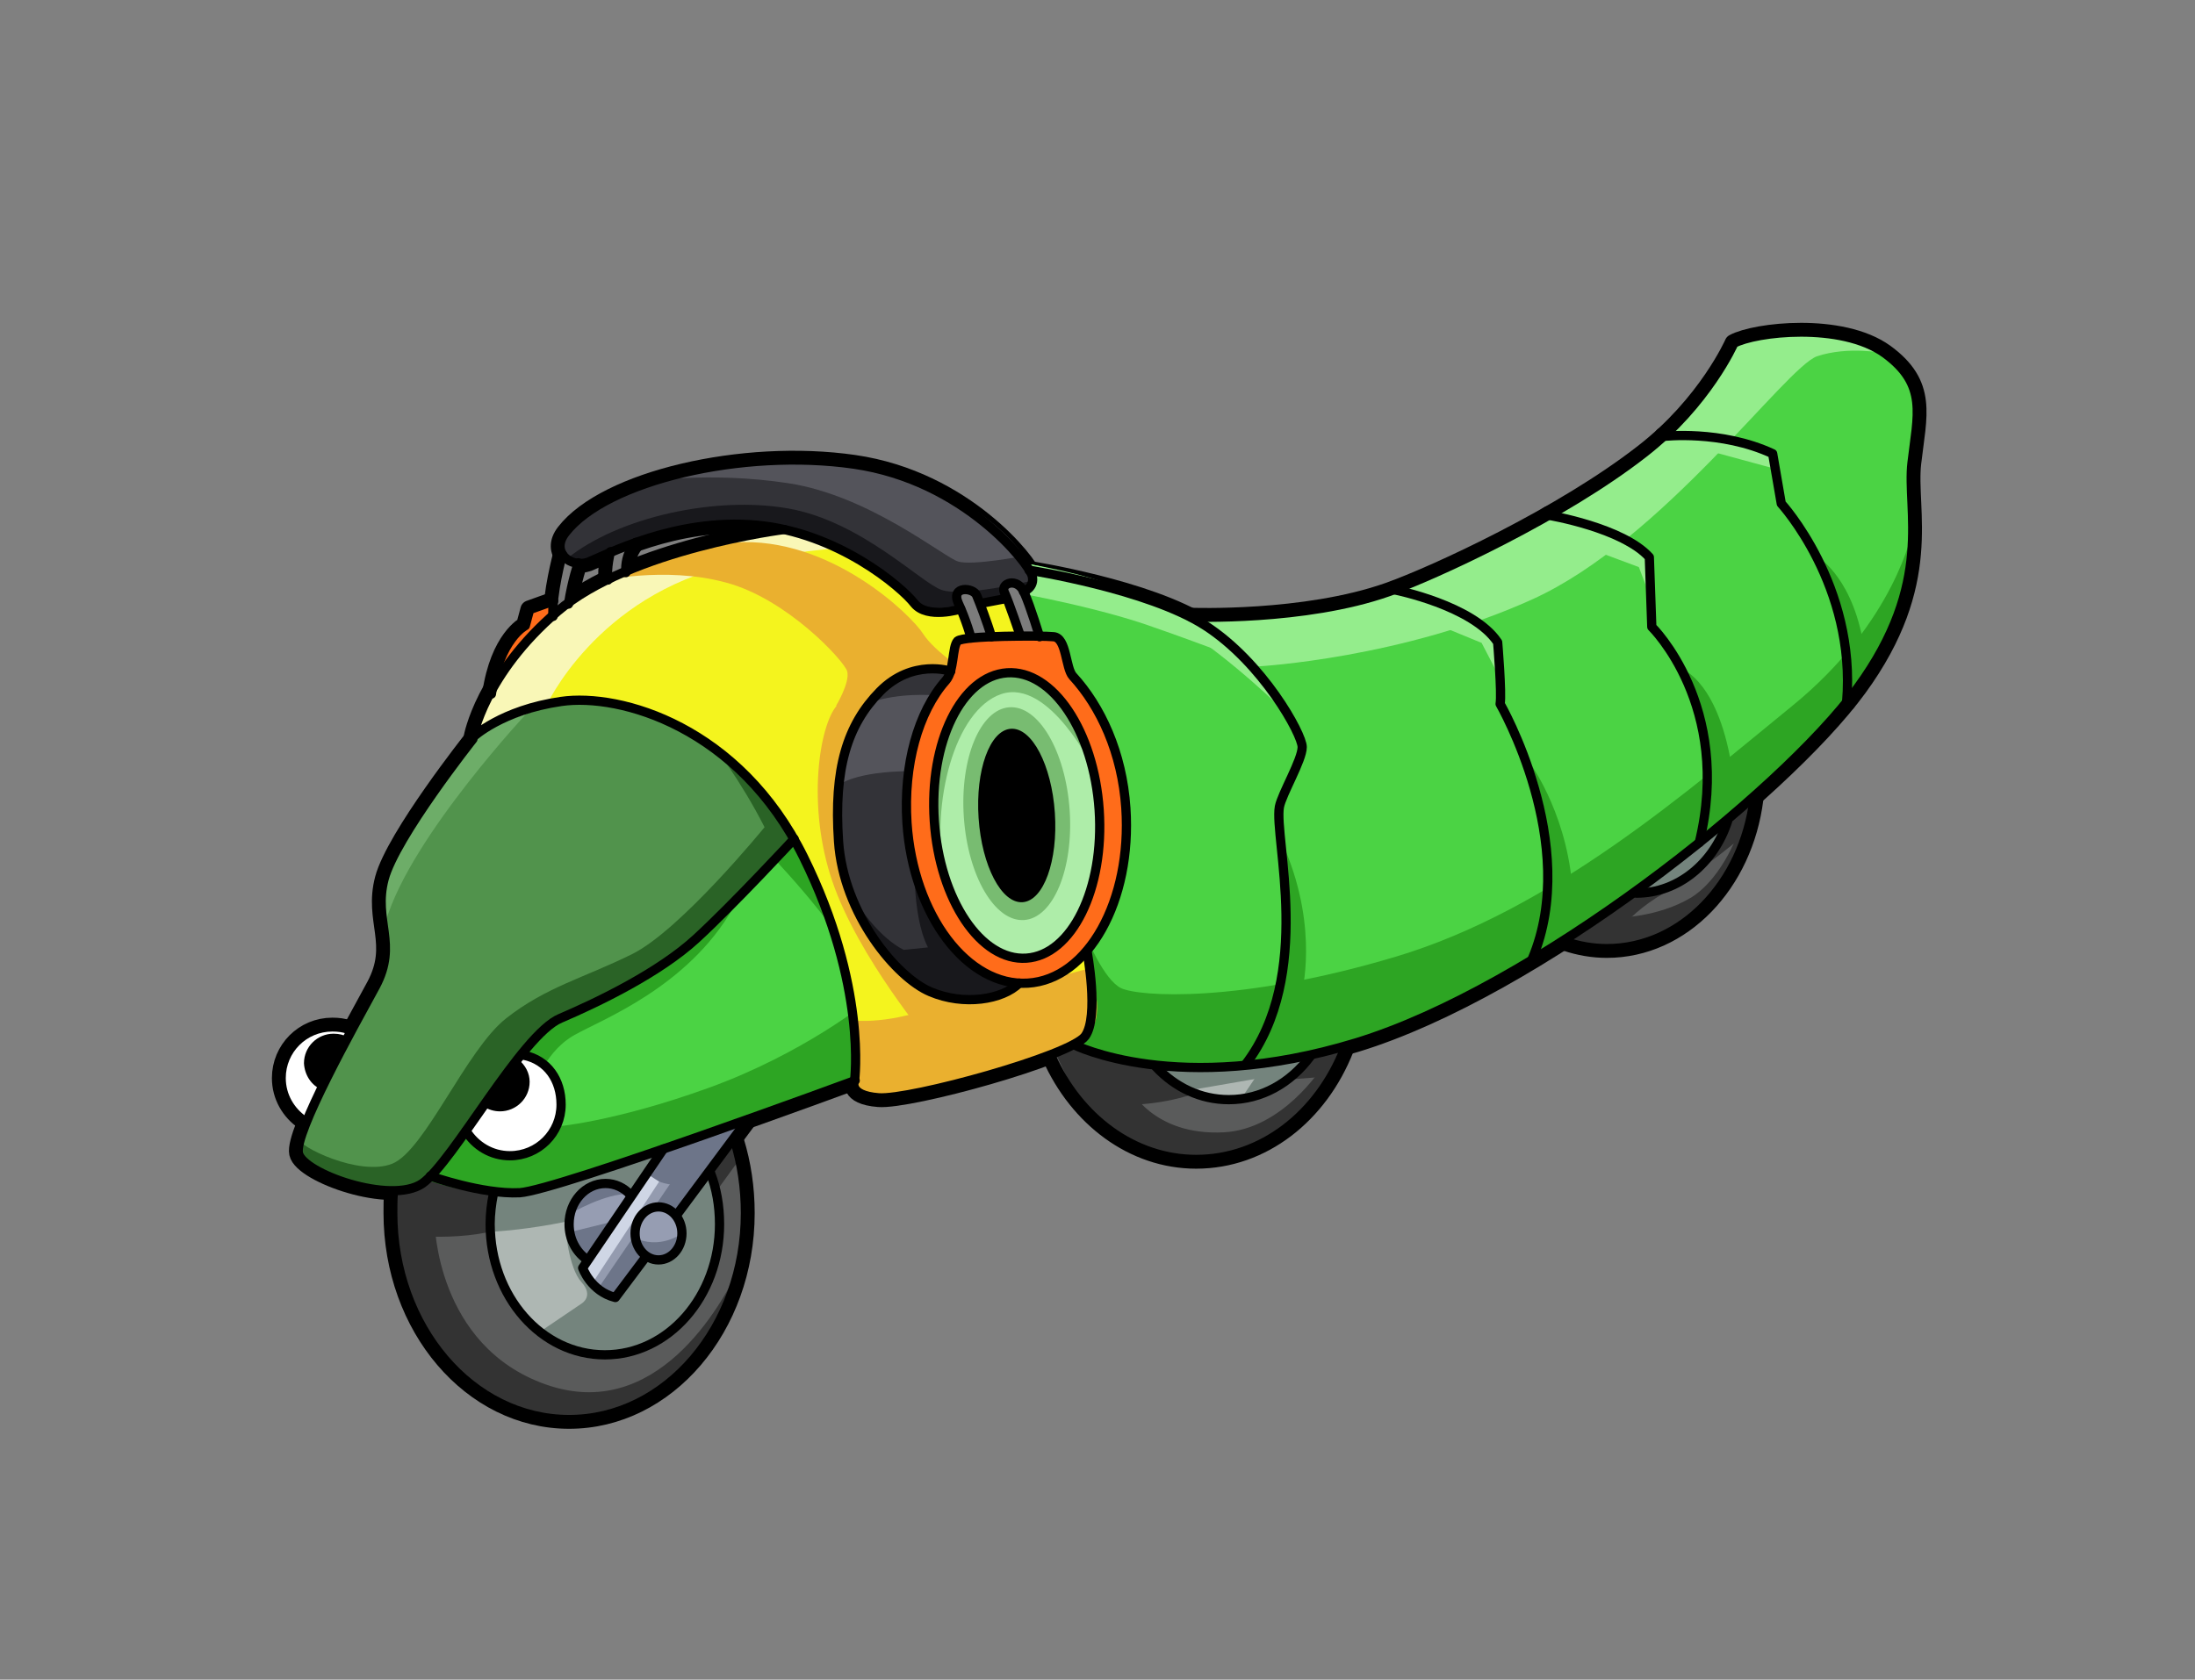 <svg version="1.1" id="イモムシ" xmlns="http://www.w3.org/2000/svg" x="0" y="0" viewBox="0 0 356 272.5" xml:space="preserve"><rect x="0" y="0" width="356" height="272.5" fill="#808080" stroke="none"/><style>.st0{fill:none;stroke:#000;stroke-width:3;stroke-linecap:round;stroke-linejoin:round;stroke-miterlimit:10}.st1{fill:#5a5b5b}.st2{fill:#333}.st3{fill:#aeb7b3}.st4{fill:#74847d}.st5{fill:#969db2}.st7{fill:#6d7589}.st10{fill:#2da523}.st11{fill:#94ed8c}.st12{fill:#fff}.st18{fill:#eab02f}.st19{fill:#333338}.st20{fill:#18181c}.st21{fill:#54545b}.st22{fill:#7c7c7c}.st23{fill:#ff6c1a}.st25{fill:#78bc71}.st26{fill:none;stroke:#000;stroke-width:1.5;stroke-linecap:round;stroke-linejoin:round;stroke-miterlimit:10}</style><g id="レイヤー_130のコピー"><g id="レイヤー_131のコピー"><ellipse transform="rotate(-3.861 164.9 132.301) scale(1)" class="st0" cx="164.9" cy="132.3" rx="13.4" ry="23.2"/><path class="st0" d="M174 109.7c4.5 4.9 8 12.4 8.6 21.4 1 15-6.1 27.8-15.9 28.4s-18.6-11-19.6-26c-.6-9.4 1.8-18 6.3-23.1 1.4-1.6 1-5.4 1.9-6.4 1-.9 13.7-.9 15.6-.7 2.1.2 1.9 5.1 3.1 6.4z"/><path class="st0" d="M154.2 108.9s-6.2-2.1-11.5 3.3-7.5 12.5-6.7 24.3 9.4 22.1 14.9 24.4c5.4 2.3 11.7 1.3 14.4-1.4M157.5 103.5s-.8-2.9-2.1-5.7c-1.2-2.8 2.5-2.5 3-1.2.5 1.2 1.7 4.3 2.4 6.7M165.5 103.2s-1.9-5.6-2.6-7.1 2.1-2.5 3.2 0 2.5 7.2 2.5 7.2M163.2 97.1l-4.2.8"/><path class="st0" d="M166 96s1.9-.7 1.4-2.6c-.5-1.9-10.9-15.5-28.9-18.1-18-2.6-40.2 2.6-46.8 11.1-2.5 3.2.9 5.8 3.7 4.8 2.8-1.1 14.1-7.2 27.3-6 13.2 1.2 23.5 10 25.6 12.7 2.1 2.6 7.5.9 7.5.9"/><path class="st0" d="M176.3 154.3s2 10.6-.3 13.8c-2.3 3.2-28.4 10.4-33.5 10-5.1-.4-3.9-2.8-3.9-2.8s2.1-15.3-8.3-36.3-29.6-26.6-39.3-25.2-14.3 5.8-14.3 5.8 1.8-10.2 13.7-20.4 36.8-13.3 36.8-13.3"/><path class="st0" d="M128.8 136.1s-9.9 10.7-15.9 16.2-15.7 10.2-22 12.9c-6.3 2.6-17.3 23.2-22.4 26.8-5.1 3.5-19.4-1.6-20.1-4.9s8.8-20.3 12.5-27.1c3.7-6.9-.4-10.6 1.4-17.4s14.4-22.7 14.4-22.7"/><path class="st0" d="M85 171.2c3.8.8 6 4 6 8 0 4.6-3.7 8.3-8.3 8.3-3 0-5.6-1.6-7.1-4M49.3 181.8c-2.2-1.5-3.7-4-3.7-6.9 0-4.6 3.7-8.3 8.3-8.3.9 0 1.8.1 2.6.4"/><path class="st0" d="M69.8 190.8s8.4 3 14.5 2.7c6.1-.4 54.4-18.2 54.4-18.2"/><ellipse class="st0" cx="106.8" cy="200.1" rx="3.8" ry="4.3"/><path class="st0" d="M95 204.2c-1.6-1.2-2.7-3.2-2.7-5.6 0-3.6 2.6-6.6 5.9-6.6 1.6 0 3 .7 4 1.8"/><path class="st0" d="M115.2 190.2c1 2.6 1.5 5.4 1.5 8.4 0 11.7-8.3 21.2-18.6 21.2s-18.6-9.5-18.6-21.2c0-1.7.2-3.3.5-4.8"/><path class="st0" d="M119.2 185.2c1.1 3.6 1.7 7.5 1.7 11.6 0 18.5-12.8 33.5-28.6 33.5s-28.6-15-28.6-33.5c0-1.1 0-2.3.1-3.4M212.5 171.4c-3.2 4.3-7.9 7-13.2 7-4.6 0-8.7-2-11.8-5.3"/><path class="st0" d="M218.1 170.1c-4.2 10.7-13.4 18-24.1 18-10.2 0-19.1-6.8-23.5-16.7M280.2 133.2c-2.2 6.8-8 11.7-14.8 11.7"/><path class="st0" d="M284.5 129.6c-1.7 13.7-11.7 24.3-23.9 24.3-2.3 0-4.5-.4-6.6-1.1M109.9 196.9l11.3-15.2M107.6 186.4l-13.1 19.3s1.3 3.8 5.3 4.8l4.8-6.4M93.8 91.3s-1 2.8-1.6 6.7M91.2 89.9s-1.8 6.8-1.5 10.1M103.1 88s-1.8 1.7-1.6 4.9M99 89.5s-.7 2.8-.4 4.6"/><path class="st0" d="M89.8 97.5l-3.9 1.4-.7 2.6s-4.2 2.1-5.5 11.1M166.9 92.5s19.3 3 28.6 9 15.7 17.6 15.7 19.7-3.3 7.6-3.7 9.7c-.9 5.1 5.6 27.3-5.5 41.8"/><path class="st0" d="M193.2 100.1s18.4.7 32-4.1c7.6-2.7 28.2-12.2 41.4-22.5 10.3-8 14.6-17.8 14.6-17.8 3.5-1.9 17.4-3.5 24.5 1.6 7 5.1 5.3 10 4.4 17.8-.9 7.7 3.7 19.4-8.8 36.5s-52.5 48.8-81.4 57.6c-28.9 8.8-45.7.3-45.7.3"/><path class="st0" d="M226.2 95.7s12.7 2.5 16.7 8.5c0 0 .7 8.3.4 10 0 0 13.1 22.7 5.2 41.4M251.2 83.6s12 2 16.3 6.8l.4 11.3s13.1 12.8 7.7 35M269.8 70.8s9.3-1.1 17.7 2.8l1.4 8.1s12.2 13.3 10.6 32.2"/></g></g><g id="レイヤー_505"><g id="レイヤー_507"><g id="レイヤー_506"><path class="st1" d="M64 193.4c-.1 1.1-.1 2.2-.1 3.4 0 18.5 12.8 33.5 28.6 33.5s28.6-15 28.6-33.5c0-4.1-.6-8-1.7-11.6l-12.8-4.6-39.6 7.3-3 5.5zM170.5 171.5c4.4 9.9 13.3 16.7 23.5 16.7 10.7 0 19.9-7.4 24.1-18l-21.2-3.6-19.8-1.9-6.6 6.8zM254 152.7c2.1.7 4.3 1.1 6.6 1.1 12.2 0 22.2-10.5 23.9-24.3l-15.8 3.9-14.7 19.3z"/><path class="st2" d="M64 200.2s10.3 1.5 17.8-1c7.6-2.5 32.1-2.8 32.1-2.8l6.1-8.4-2.9-8.1-52 7s-2 7.8-1.1 13.3z"/><path class="st2" d="M70.5 198.4s.2 19.9 18 26.2c17.8 6.3 28.5-12.6 31.6-19.4 0 0-4.3 17.2-17.9 23.1s-27.1-1.4-33.1-12-5.3-19.4-5.3-19.4l6.7 1.5zM174.9 178.7s11.8 2.4 22-2.6l18.9-1.5 4.2-9.2-44.2.5-6.1 1.8 5.2 11z"/><path class="st2" d="M183.2 176.5s3.7 7.8 15.3 7.2c9.5-.5 15.8-10.4 15.8-10.4l3 .2s-9.4 15.9-26.3 14.4c-12.2-1.1-19-13.4-19-13.4l11.2 2zM260.6 153.8s2.4-4.9 9.1-8.8c6.7-3.9 13.6-9.9 13.6-9.9l2.2-10.9-37.3 27.1 12.4 2.5z"/><path class="st2" d="M282.2 134.3s-2.5 7.9-7.9 11.3c-5.5 3.3-12.2 3.3-12.2 3.3l-3.7 5.3s9.3.1 16-5.4c6.7-5.5 9.5-15.2 9.5-15.2l-1.7.7z"/></g><g id="レイヤー_508"><path class="st3" d="M115.2 190.2c1 2.6 1.5 5.4 1.5 8.4 0 11.7-8.3 21.2-18.6 21.2s-18.6-9.5-18.6-21.2c0-1.7.2-3.3.5-4.8l17.5-8.7 14.6-2.4 3.1 7.5zM212.5 171.4c-3.2 4.3-7.9 7-13.2 7-4.6 0-8.7-2-11.8-5.3l14.1-4 10.9 2.3zM280.2 133.2c-2.2 6.8-8 11.7-14.8 11.7l6.3-8.9 8.5-2.8z"/><path class="st4" d="M80.2 199.8s15-.7 29.4-7.2l2.8-12.1-32 8.9-.2 10.4z"/><path class="st4" d="M91.7 199.2s.5 6.5 2.6 8.8c2.1 2.3 0 3.5 0 3.5l-6.5 4.4s6.8 6.1 17.1 1.9 11.6-14.1 12.2-17.6-1.8-10.1-1.8-10.1L94.4 196l-2.7 3.2zM194 176.7l15-2.6 7-6.3-31.2.5s2.5 7.4 9.2 8.4z"/><path class="st4" d="M201.6 177.8l3.3-4.9 7.6-1.4c0-.1-1.8 5.2-10.9 6.3zM263.8 145.6s8.4-.4 11.7-4.2c3.3-3.9 4.6-10.7 4.6-10.7s-14.7 11.5-16.3 14.9z"/></g><path class="st5" d="M102.2 193.8c-1-1.1-2.5-1.8-4-1.8-3.2 0-5.9 3-5.9 6.6 0 2.4 1.1 4.4 2.7 5.6l5.8-3.8 1.4-6.6z" id="レイヤー_509"/><path d="M107.6 186.4l-13.1 19.3s1.3 3.8 5.3 4.8l4.8-6.4 5.3-7.2 11.3-15.3-5.1-.3-8.5 5.1z" fill="#949baf" id="レイヤー_510"/><ellipse class="st5" cx="106.8" cy="200.1" rx="3.8" ry="4.3" id="レイヤー_511"/><g id="レイヤー_521"><path class="st7" d="M92.4 199.9l7.3-1.8-4.6 6.1c-.1 0-.9-1.2-2.7-4.3zM92.5 196.9s5.7-3.4 9.7-3.2c0 0-2.8-2.4-6-1.4s-3.7 4.6-3.7 4.6zM104.9 190.4s3 3.4 9.1.9l6.3-9.3-12.8 4.5-2.6 3.9z"/><path class="st7" d="M109.6 197.2l5.5-7.4-4.4-.7-4.7 6.9c1.8-.6 2.9.3 3.6 1.2zM102.7 200.7l-5.8 8.5 2.8 1.5 5-6.9c-1.2-1-1.8-2.1-2-3.1z"/><path class="st7" d="M110.6 200.1s-3.6 2.8-7.9.6c0 0 1.2 3.7 4 3.8 2.9 0 3.9-4.4 3.9-4.4z"/></g><path fill="#cfd6e5" d="M106.9 191.7L96 208.3l-1.5-2.5 10.4-15.4z" id="レイヤー_522"/></g><g id="レイヤー_512"><path d="M174.2 169.4s16.8 8.5 45.7-.3c28.9-8.8 68.9-40.5 81.4-57.6s7.9-28.7 8.8-36.5c.9-7.7 2.6-12.7-4.4-17.8-7-5.1-21-3.5-24.5-1.6 0 0-4.4 9.7-14.6 17.8-13.2 10.4-33.8 19.9-41.4 22.5-13.6 4.8-32 4.1-32 4.1s-20.3-8.3-31.8-9.4-41.3 40.2-41.3 40.2l-46.5 43.4-3.8 16.5s8.4 3 14.5 2.7c6.1-.4 54.4-18.2 54.4-18.2l24.6-7.3 10.9 1.5z" fill="#4bd344"/><path class="st10" d="M310.2 86s-2.8 14.9-19.5 28.5-38.9 33.1-64.3 40.7-41.7 6.5-44.6 5.1c-2.8-1.4-5.6-8.3-5.6-8.3l-4.2 17.1s9.2 5.2 28 3.8 39.4-9.5 62.6-26.5 41.7-35.5 44.4-44.6c2.6-9.1 3.2-15.8 3.2-15.8zM140.8 162.4s-10.4 8.5-25.9 14.1-25 6.3-25 6.3l-3-7.2s1.9-5.3 6.3-7.7c4.4-2.5 18.3-7.7 25.7-20.6s-37.3 13.9-37.3 13.9l-15.8 28.9s9.3 4.4 18.5 3.4c9.2-1 58.5-19.4 58.5-19.4l-2-11.7zM124.1 137.8s11.4 11.6 15.1 19.5l-9.7-27.1-5.4 7.6z"/><path class="st10" d="M211.1 161.2s2.8-10.2-2.6-23.2c0 0 1.1 18-2.3 26.6s4.9-3.4 4.9-3.4zM250.7 147.6s2.5-10.7-2.3-23.4c0 0 6.3 8.8 6.7 21.5l-4.4 1.9zM277.1 129.2s.9-11.8-4.2-20.6c0 0 6 2.1 8.1 16.7l-3.9 3.9zM299.8 107.8s.2-8.5-4.8-17.3c0 0 5.8 3.5 7.4 15.1l-2.6 2.2z"/><path class="st11" d="M305.6 57.3s-5.8-1.2-10.9.5c-5.1 1.8-25 29.8-46.1 39.4s-44.4 10.9-44.4 10.9-8.8-3.5-18.7-6.9c-9.9-3.3-23.6-5.6-23.6-5.6l.2-4.9s12 1.7 18.7 4.4c6.7 2.6 12.4 5 12.4 5s24.9 1 40.4-7.3 34.2-18.6 39.5-25.5 8-11.6 8-11.6 9.7-4.7 24.5 1.6z"/><path class="st11" d="M275.2 72.6l12.5 3.4v-2l-11.1-3.5zM258.8 85.8l9.2 5-.6 5.4-1.6-4.2-8.6-3.2zM236.6 98.9l6.2 4.7.1 5.7-2.6-5-9-3.7zM197.5 102.9s7.6 6 10.6 12.3c0 0-7.9-7.9-16.7-13.6l6.1 1.3z"/></g><g id="レイヤー_513"><path class="st12" d="M75.6 183.4c1.4 2.4 4.1 4 7.1 4 4.6 0 8.3-3.7 8.3-8.3 0-4-2.2-7.2-6-8l-6 2.8-3.4 9.5zM56.4 167c-.8-.3-1.7-.4-2.6-.4-4.6 0-8.3 3.7-8.3 8.3 0 2.9 1.5 5.4 3.7 6.9l8.3-8.7-1.1-6.1z"/></g><g id="レイヤー_514"><path d="M128.8 136.1s-9.9 10.7-15.9 16.2-15.7 10.2-22 12.9c-6.3 2.6-17.3 23.2-22.4 26.8-5.1 3.5-19.4-1.6-20.1-4.9s8.8-20.3 12.5-27.1c3.7-6.9-.4-10.6 1.4-17.4s14.4-22.7 14.4-22.7 5.6-12 24.2-11.8c18.6.2 31.9 14.1 31.9 14.1l-4 13.9z" fill="#51934c"/><path d="M115.4 120.5s4.7 6 8.6 13.7c0 0-13.6 16.7-21.5 20.6s-13.9 5.3-20.4 10.4c-6.5 5.1-13.2 21.5-18.5 23.6-5.3 2.1-15.3-2.8-15.3-4.2 0 0 0 3.3 2.8 4.9 2.8 1.6 13.7 4.9 17.4 2.3 3.7-2.6 14.4-22.4 21-25.4 6.5-3 18.3-9.9 22.5-13.6 4.2-3.7 16.7-16.9 16.7-16.9s-5-10.3-13.3-15.4z" fill="#2a6326"/><path d="M86 115.1s-19.4 20.6-23.4 34.3c0 0-1.8-6.3.7-10.7s13.6-19 13.6-19 4.9-3.2 9.1-4.6z" fill="#6dad68"/></g><g id="レイヤー_515"><path d="M176.3 154.3s2 10.6-.3 13.8c-2.3 3.2-28.4 10.4-33.5 10-5.1-.4-3.9-2.8-3.9-2.8s2.1-15.3-8.3-36.3-29.6-26.6-39.3-25.2-14.3 5.8-14.3 5.8 1.8-10.2 13.7-20.4 36.8-13.3 36.8-13.3l11.9.1 15.9 6.7 7.5.6 4.2 12.2 9.6 48.8z" fill="#f4f41e"/><path d="M88.5 114.7s8.1-18.1 30.3-23.1c22.2-4.9 29.4-1.9 29.4-1.9L134.3 86s-8.8-2.2-28.6 5.4c-19.8 7.5-24.6 17.8-28.6 27.3l11.4-4z" fill="#f9f7b7"/><path class="st18" d="M139 165.6s2.3.2 5.8-.4c3.5-.5 31.9-8.1 31.9-8.1s3.2 8.5-.7 10.9c-3.9 2.5-23.2 9-29.2 9.7-6 .7-7.9-1.2-7.9-1.2s.8-6.7.1-10.9z"/><path class="st18" d="M143.3 111s-4.8.4-7.6 3.5c-2.8 3.2-4.9 16.2-.7 28.5s15.8 26.1 15.8 26.1l18.1-5.8-9.3-38-16.3-14.3z"/><path class="st18" d="M97.1 94.3s10.7-2.5 20.6.2c9.9 2.6 19.2 12.7 19.7 14.4.5 1.8-1.8 5.6-1.8 5.6l7 1.9 10-5.3 4.8-1.6s-5.8-3.7-7.7-6.7c-1.9-3-15-15.8-30.5-14.8.1.1-12.1 2.2-22.1 6.3z"/></g><g id="レイヤー_516"><g id="レイヤー_517"><path class="st19" d="M165.4 159.5c-2.7 2.7-9 3.7-14.4 1.4-5.4-2.3-14.1-12.6-14.9-24.4s1.4-18.8 6.7-24.3 11.5-3.3 11.5-3.3l11.1 50.6zM166 96s1.9-.7 1.4-2.6c-.5-1.9-10.9-15.5-28.9-18.1-18-2.6-40.2 2.6-46.8 11.1-2.5 3.2.9 5.8 3.7 4.8 2.8-1.1 14.1-7.2 27.3-6 13.2 1.2 23.5 10 25.6 12.7 2.1 2.6 7.5.9 7.5.9L166 96z"/><path class="st20" d="M148.4 138s-.7 10.2 2.1 15.7l-3.9.4s-4.4-1.8-8.8-9.5c0 0 4.7 12.2 11 15.3s10.5 2.8 14 1.5 5.8-3.2 5.8-3.2L148.4 138zM167 94.3s-10.9 2.6-14.3 1.4-13-11.1-24.8-13.2c-11.8-2.1-27.6 1.4-35.9 8.1 0 0 3 1.9 7.4-.5 4.4-2.5 16.6-7 26.8-4.8 10.2 2.3 23.2 13.6 23.2 13.6s11.1-.8 15.7-2.6 1.9-2 1.9-2z"/><path class="st21" d="M166 90.2s-8.3 1.6-10.6.9c-2.3-.7-14.4-10.7-27.5-12.7s-23.6-.2-23.6-.2 18.8-7 37.3-2.5c18.6 4.7 24.4 14.5 24.4 14.5zM151.5 112.8s-5.7-.5-10.4 1.2c0 0-4.1 2.7-5.1 13.4 0 0 2.5-2.3 12.1-2.3l3.4-12.3z"/></g><g id="レイヤー_518"><path class="st22" d="M160.9 103.3c-.7-2.5-1.9-5.5-2.4-6.7-.5-1.2-4.2-1.6-3 1.2 1.2 2.8 2.1 5.7 2.1 5.7l1.6 2.2 1.7-2.4zM168.5 103.2s-1.4-4.7-2.5-7.2-3.9-1.6-3.2 0 2.6 7.1 2.6 7.1l1.6 2.3 1.5-2.2zM92.2 98c.7-3.9 1.6-6.7 1.6-6.7l-2.6-1.4s-1.8 6.8-1.5 10.1l2.5-2zM99 89.5s-.7 2.8-.4 4.6l2.8-1.3c-.1-3.2 1.6-4.9 1.6-4.9l-4 1.6z"/></g><g id="レイヤー_519"><path class="st23" d="M174 109.7c4.5 4.9 8 12.4 8.6 21.4 1 15-6.1 27.8-15.9 28.4s-18.6-11-19.6-26c-.6-9.4 1.8-18 6.3-23.1 1.4-1.6 1-5.4 1.9-6.4 1-.9 13.7-.9 15.6-.7 2.1.2 1.9 5.1 3.1 6.4zM85.2 101.5l.7-2.6 3.9-1.4-.1 2.5z"/><path class="st23" d="M86.4 100.4s-3 1.7-4.3 4.5c-1.3 2.8-2 6.8-2 6.8s6.1-9.1 9.8-11.2l-3.5-.1z"/></g><g id="レイヤー_520"><ellipse transform="rotate(-3.861 164.9 132.301) scale(1)" cx="164.9" cy="132.3" rx="13.4" ry="23.2" fill="#aeeda9"/><ellipse transform="rotate(-3.954 164.928 131.968) scale(1)" class="st25" cx="164.9" cy="132" rx="8.6" ry="17.3"/><path class="st25" d="M177.4 124.8s-7.2-14.8-15-12.2c-7.7 2.6-11.4 18-9.3 28.9 0 0-4.6-14.8.5-24s11.3-11.1 16.7-6.2c5.5 5 7.1 13.5 7.1 13.5z"/></g></g></g><g id="レイヤー_129"><ellipse transform="rotate(-3.861 164.9 132.301) scale(1)" cx="164.9" cy="132.3" rx="6.2" ry="14.1"/><path d="M52.2 176.8l4.3-8.5c-.7-.4-1.5-.6-2.4-.6-2.6 0-4.8 2.1-4.8 4.8.1 1.9 1.2 3.6 2.9 4.3zM84.1 171.9l-5.7 7.6c.8.5 1.7.8 2.7.8 2.6 0 4.8-2.1 4.8-4.8 0-1.4-.7-2.7-1.8-3.6z"/></g><g id="レイヤー_130"><g id="レイヤー_131"><ellipse transform="rotate(-3.861 164.9 132.301) scale(1)" class="st26" cx="164.9" cy="132.3" rx="13.4" ry="23.2"/><path class="st26" d="M174 109.7c4.5 4.9 8 12.4 8.6 21.4 1 15-6.1 27.8-15.9 28.4s-18.6-11-19.6-26c-.6-9.4 1.8-18 6.3-23.1 1.4-1.6 1-5.4 1.9-6.4 1-.9 13.7-.9 15.6-.7 2.1.2 1.9 5.1 3.1 6.4z"/><path class="st26" d="M154.2 108.9s-6.2-2.1-11.5 3.3-7.5 12.5-6.7 24.3 9.4 22.1 14.9 24.4c5.4 2.3 11.7 1.3 14.4-1.4M157.5 103.5s-.8-2.9-2.1-5.7c-1.2-2.8 2.5-2.5 3-1.2.5 1.2 1.7 4.3 2.4 6.7M165.5 103.2s-1.9-5.6-2.6-7.1 2.1-2.5 3.2 0 2.5 7.2 2.5 7.2M163.2 97.1l-4.2.8"/><path class="st26" d="M166 96s1.9-.7 1.4-2.6c-.5-1.9-10.9-15.5-28.9-18.1-18-2.6-40.2 2.6-46.8 11.1-2.5 3.2.9 5.8 3.7 4.8 2.8-1.1 14.1-7.2 27.3-6 13.2 1.2 23.5 10 25.6 12.7 2.1 2.6 7.5.9 7.5.9"/><path class="st26" d="M176.3 154.3s2 10.6-.3 13.8c-2.3 3.2-28.4 10.4-33.5 10-5.1-.4-3.9-2.8-3.9-2.8s2.1-15.3-8.3-36.3-29.6-26.6-39.3-25.2-14.3 5.8-14.3 5.8 1.8-10.2 13.7-20.4 36.8-13.3 36.8-13.3"/><path class="st26" d="M128.8 136.1s-9.9 10.7-15.9 16.2-15.7 10.2-22 12.9c-6.3 2.6-17.3 23.2-22.4 26.8-5.1 3.5-19.4-1.6-20.1-4.9s8.8-20.3 12.5-27.1c3.7-6.9-.4-10.6 1.4-17.4s14.4-22.7 14.4-22.7"/><path class="st26" d="M85 171.2c3.8.8 6 4 6 8 0 4.6-3.7 8.3-8.3 8.3-3 0-5.6-1.6-7.1-4M49.3 181.8c-2.2-1.5-3.7-4-3.7-6.9 0-4.6 3.7-8.3 8.3-8.3.9 0 1.8.1 2.6.4"/><path class="st26" d="M69.8 190.8s8.4 3 14.5 2.7c6.1-.4 54.4-18.2 54.4-18.2"/><ellipse class="st26" cx="106.8" cy="200.1" rx="3.8" ry="4.3"/><path class="st26" d="M95 204.2c-1.6-1.2-2.7-3.2-2.7-5.6 0-3.6 2.6-6.6 5.9-6.6 1.6 0 3 .7 4 1.8"/><path class="st26" d="M115.2 190.2c1 2.6 1.5 5.4 1.5 8.4 0 11.7-8.3 21.2-18.6 21.2s-18.6-9.5-18.6-21.2c0-1.7.2-3.3.5-4.8"/><path class="st26" d="M119.2 185.2c1.1 3.6 1.7 7.5 1.7 11.6 0 18.5-12.8 33.5-28.6 33.5s-28.6-15-28.6-33.5c0-1.1 0-2.3.1-3.4M212.5 171.4c-3.2 4.3-7.9 7-13.2 7-4.6 0-8.7-2-11.8-5.3"/><path class="st26" d="M218.1 170.1c-4.2 10.7-13.4 18-24.1 18-10.2 0-19.1-6.8-23.5-16.7M280.2 133.2c-2.2 6.8-8 11.7-14.8 11.7"/><path class="st26" d="M284.5 129.6c-1.7 13.7-11.7 24.3-23.9 24.3-2.3 0-4.5-.4-6.6-1.1M109.9 196.9l11.3-15.2M107.6 186.4l-13.1 19.3s1.3 3.8 5.3 4.8l4.8-6.4M93.8 91.3s-1 2.8-1.6 6.7M91.2 89.9s-1.8 6.8-1.5 10.1M103.1 88s-1.8 1.7-1.6 4.9M99 89.5s-.7 2.8-.4 4.6"/><path class="st26" d="M89.8 97.5l-3.9 1.4-.7 2.6s-4.2 2.1-5.5 11.1M166.9 92.5s19.3 3 28.6 9 15.7 17.6 15.7 19.7-3.3 7.6-3.7 9.7c-.9 5.1 5.6 27.3-5.5 41.8"/><path class="st26" d="M193.2 100.1s18.4.7 32-4.1c7.6-2.7 28.2-12.2 41.4-22.5 10.3-8 14.6-17.8 14.6-17.8 3.5-1.9 17.4-3.5 24.5 1.6 7 5.1 5.3 10 4.4 17.8-.9 7.7 3.7 19.4-8.8 36.5s-52.5 48.8-81.4 57.6c-28.9 8.8-45.7.3-45.7.3"/><path class="st26" d="M226.2 95.7s12.7 2.5 16.7 8.5c0 0 .7 8.3.4 10 0 0 13.1 22.7 5.2 41.4M251.2 83.6s12 2 16.3 6.8l.4 11.3s13.1 12.8 7.7 35M269.8 70.8s9.3-1.1 17.7 2.8l1.4 8.1s12.2 13.3 10.6 32.2"/></g></g></svg>